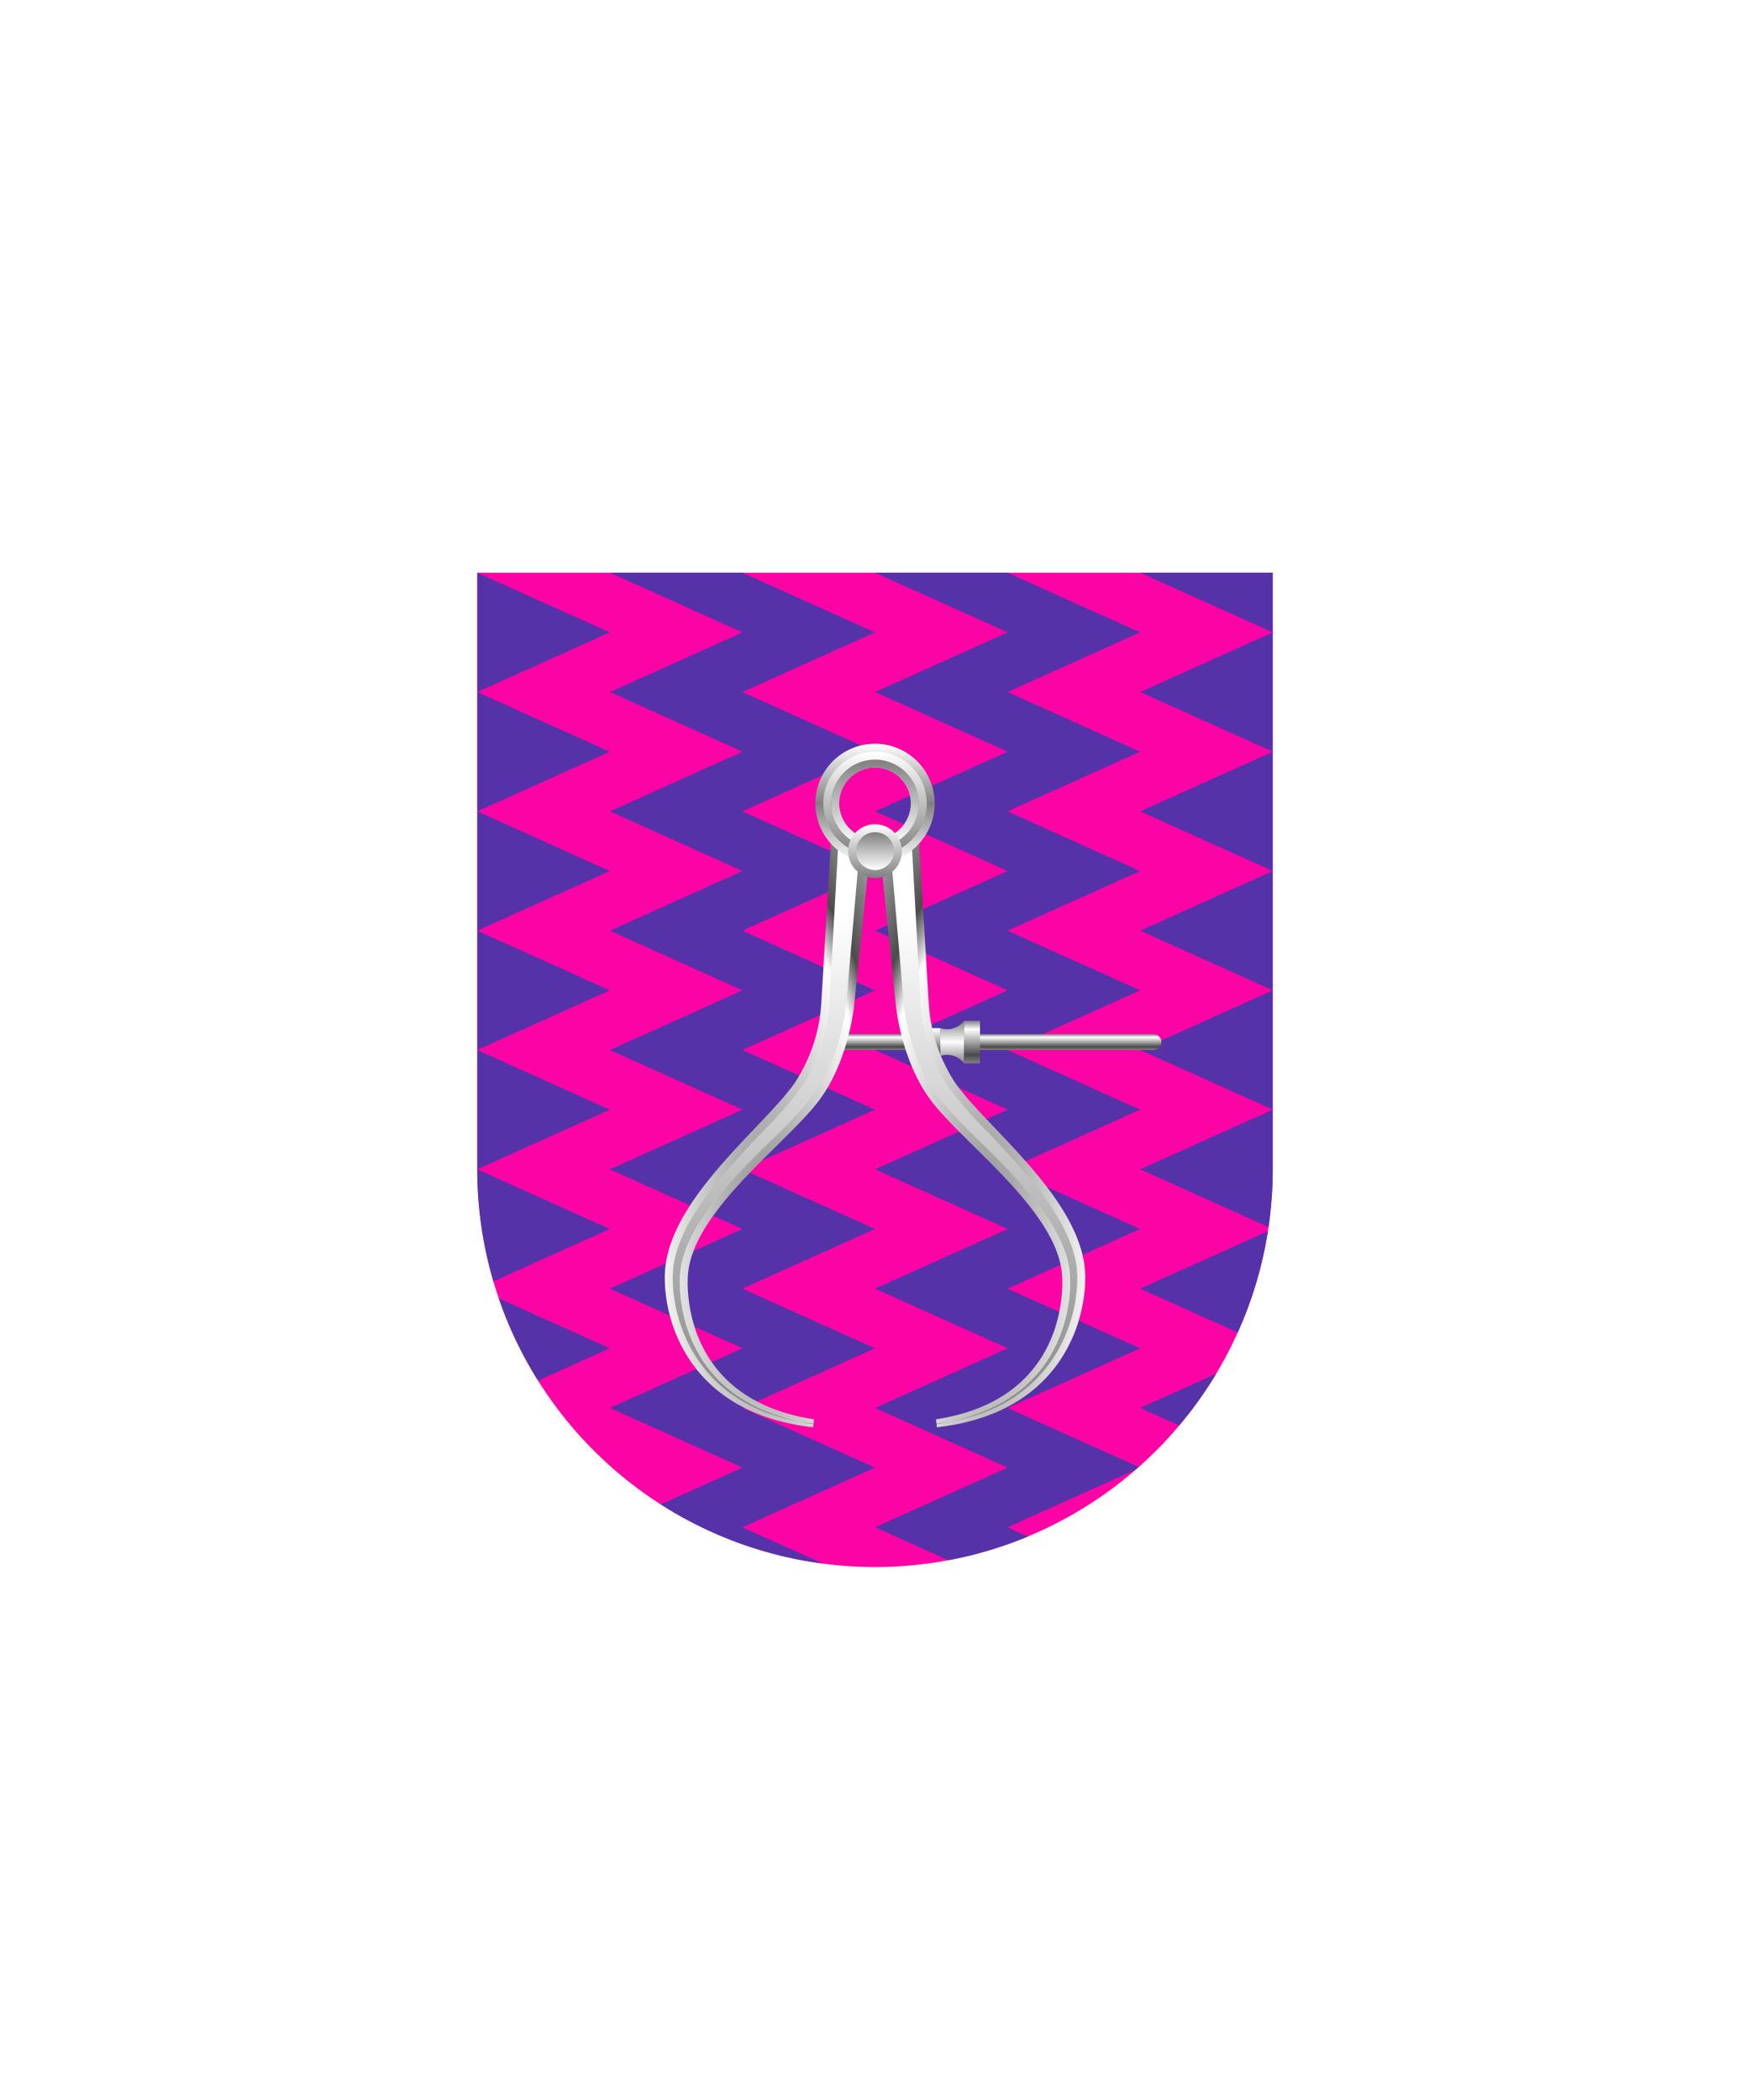 <svg xmlns="http://www.w3.org/2000/svg" xmlns:xlink="http://www.w3.org/1999/xlink" viewBox="0 0 220 264"><path d="M60 72v75a50 50 0 0 0 50 50 50 50 0 0 0 50-50V72Z" fill="#fc03a5"/><path d="m143.333 162 16.063-7.228a49.613 49.613 0 0 1-3.8 12.745L143.333 162ZM62.7 163.217a49.73 49.73 0 0 0 4.941 10.343l9.022-4.06-13.963-6.283ZM60 147c0 4.769.682 9.513 2.026 14.088l14.641-6.588L60 147Zm88.235 32.206a50.138 50.138 0 0 0 4.658-6.508l-9.56 4.3 4.902 2.208ZM160 72h-16.667L160 79.5 143.333 87 160 94.5l-16.667 7.5L160 109.5l-16.667 7.5L160 124.5l-16.667 7.5L160 139.5l-16.667 7.5 16.136 7.261c.352-2.404.529-4.831.531-7.261V72Zm-33.333 0H110l16.667 7.5L110 87l16.667 7.5L110 102l16.667 7.5L110 117l16.667 7.5L110 132l16.667 7.5L110 147l16.666 7.5L110 162l16.667 7.5L110 177l16.667 7.5L110 192l9.2 4.141a49.59 49.59 0 0 0 10.04-2.983L126.667 192l16.086-7.239c.132-.115.266-.228.4-.344L126.667 177l16.666-7.5-16.666-7.5 16.666-7.5-16.666-7.5 16.666-7.5-16.666-7.5 16.666-7.5-16.666-7.5 16.666-7.5-16.666-7.5 16.666-7.5-16.666-7.5 16.666-7.5-16.666-7.5Zm-23.2 124.562L93.334 192 110 184.5 93.334 177 110 169.5 93.334 162 110 154.5 93.334 147 110 139.5 93.334 132 110 124.5 93.334 117 110 109.5 93.334 102 110 94.5 93.334 87 110 79.5 93.334 72H76.667l16.667 7.5L76.667 87l16.667 7.5-16.667 7.5 16.667 7.5-16.667 7.5 16.667 7.5-16.667 7.5 16.667 7.5-16.667 7.5 16.667 7.5-16.667 7.5 16.667 7.5-16.667 7.5 16.667 7.5-10.264 4.618a49.664 49.664 0 0 0 20.401 7.444h-.004ZM60 87v15l16.667-7.5L60 87Zm0-15v15l16.667-7.5L60 72Zm0 60v15l16.667-7.5L60 132Zm0-30v15l16.667-7.5L60 102Zm0 15v15l16.667-7.5L60 117Z" fill="#5632a8"/><defs><radialGradient cx=".5" cy=".7" id="h17-a" r="1"><stop offset="0" stop-color="gray"/><stop offset="0.55" stop-color="#fff"/><stop offset="0.64" stop-color="#4b4b4b"/><stop offset="1" stop-color="#fff"/></radialGradient><linearGradient gradientTransform="matrix(1, 0, 0, -1, 0, 16459.63)" gradientUnits="userSpaceOnUse" id="h17-b" x1="12.74" x2="12.74" y1="16381.48" y2="16448.38"><stop offset="0" stop-color="gray"/><stop offset="1" stop-color="#fff"/></linearGradient><filter id="h17-c" name="shadow"><feDropShadow dx="0" dy="2" stdDeviation="0"/></filter><linearGradient gradientTransform="matrix(1, 0, 0, -1, 0, 264)" gradientUnits="userSpaceOnUse" id="h17-d" x1="126" x2="126" y1="132" y2="134"><stop offset="0" stop-color="gray"/><stop offset="0.2" stop-color="#4b4b4b"/><stop offset="0.8" stop-color="#fff"/><stop offset="1" stop-color="gray"/></linearGradient><linearGradient gradientTransform="matrix(1, 0, 0, -1, 0, 264)" gradientUnits="userSpaceOnUse" id="h17-e" x1="119.68" x2="119.68" y1="135.68" y2="130.32"><stop offset="0" stop-color="gray"/><stop offset="0.5" stop-color="#fff"/><stop offset="1" stop-color="gray"/></linearGradient><linearGradient gradientTransform="matrix(1, 0, 0, 1, 0, 0)" id="h17-f" x1="119.93" x2="119.93" xlink:href="#h17-d" y1="133.68" y2="128.32"/><linearGradient gradientTransform="matrix(1, 0, 0, -1, 0, 264)" gradientUnits="userSpaceOnUse" id="h17-g" x1="110" x2="110" y1="170.5" y2="155.5"><stop offset="0" stop-color="#fff"/><stop offset="0.5" stop-color="gray"/><stop offset="1" stop-color="#fff"/></linearGradient><linearGradient gradientTransform="matrix(1, 0, 0, -1, 0, 264)" gradientUnits="userSpaceOnUse" id="h17-h" x1="110" x2="110" y1="169.5" y2="156.5"><stop offset="0" stop-color="#fff"/><stop offset="1" stop-color="gray"/></linearGradient><linearGradient gradientTransform="matrix(1, 0, 0, -1, 0, 264)" id="h17-i" x1="110" x2="110" xlink:href="#h17-b" y1="168.5" y2="157.5"/><linearGradient id="h17-j" x1="110" x2="110" xlink:href="#h17-h" y1="160.38" y2="153.63"/><linearGradient gradientTransform="matrix(1, 0, 0, -1, 0, 264)" id="h17-k" x1="110" x2="110" xlink:href="#h17-b" y1="159.38" y2="154.63"/><symbol id="h17-l" viewBox="0 0 25.8 75.63"><path d="M25.8,3.12l-2,19.4c-.05.55-.79,7-4.27,11.78-4,5.49-16.14,14.08-16.63,22.22C2.72,59.23,3,72.17,18.76,74.58l-.12,1C3.07,73.83-.16,62.29,0,56.39c.26-9.47,12.7-18.72,16.42-24.24a20.45,20.45,0,0,0,3.25-9.95L21,0Z" fill="url(#h17-a)"/><path d="M18.69,75.11C4.37,73.46.83,62.58,1,56.41S7.25,43.73,12.13,38.6a52.3,52.3,0,0,0,5.13-5.89,21.31,21.31,0,0,0,3.42-10.46L21.87,1l2.62,1.87-1.7,19.61c0,.06-.62,6.49-4.08,11.28a54.78,54.78,0,0,1-5.38,5.79c-5.2,5.14-11.08,11-11.44,17-.1,1.62-.46,16,16.78,18.62Z" fill="url(#h17-b)"/></symbol></defs><g filter="url(#h17-c)"><path d="M145,132H106v-2h39a1,1,0,0,1,0,2Z" fill="url(#h17-d)"/><path d="M118.2,129.25v3.5a2.68,2.68,0,0,1,3,.93v-5.36A2.67,2.67,0,0,1,118.2,129.25Z" fill="url(#h17-e)"/><path d="M118.2,129.25v3.5l-1.48-3.5Zm3,4.43h2v-5.36h-2Z" fill="url(#h17-f)"/><use height="75.63" transform="translate(83.58 103.85)" width="25.8" xlink:href="#h17-l"/><use height="75.63" transform="matrix(-1, 0, 0, 1, 136.42, 103.85)" width="25.8" xlink:href="#h17-l"/><path d="M110,107a6,6,0,1,0-6-6A6,6,0,0,0,110,107Z" fill="none" stroke="url(#h17-g)" stroke-width="3"/><path d="M110,107a6,6,0,1,0-6-6A6,6,0,0,0,110,107Z" fill="none" stroke="url(#h17-h)"/><path d="M110,106a5,5,0,1,0-5-5A5,5,0,0,0,110,106Z" fill="none" stroke="url(#h17-i)"/><path d="M110,110.38a3.38,3.38,0,1,0-3.38-3.38A3.39,3.39,0,0,0,110,110.38Z" fill="url(#h17-j)"/><path d="M110,109.38a2.38,2.38,0,1,0-2.37-2.38A2.39,2.39,0,0,0,110,109.38Z" fill="url(#h17-k)"/></g></svg>